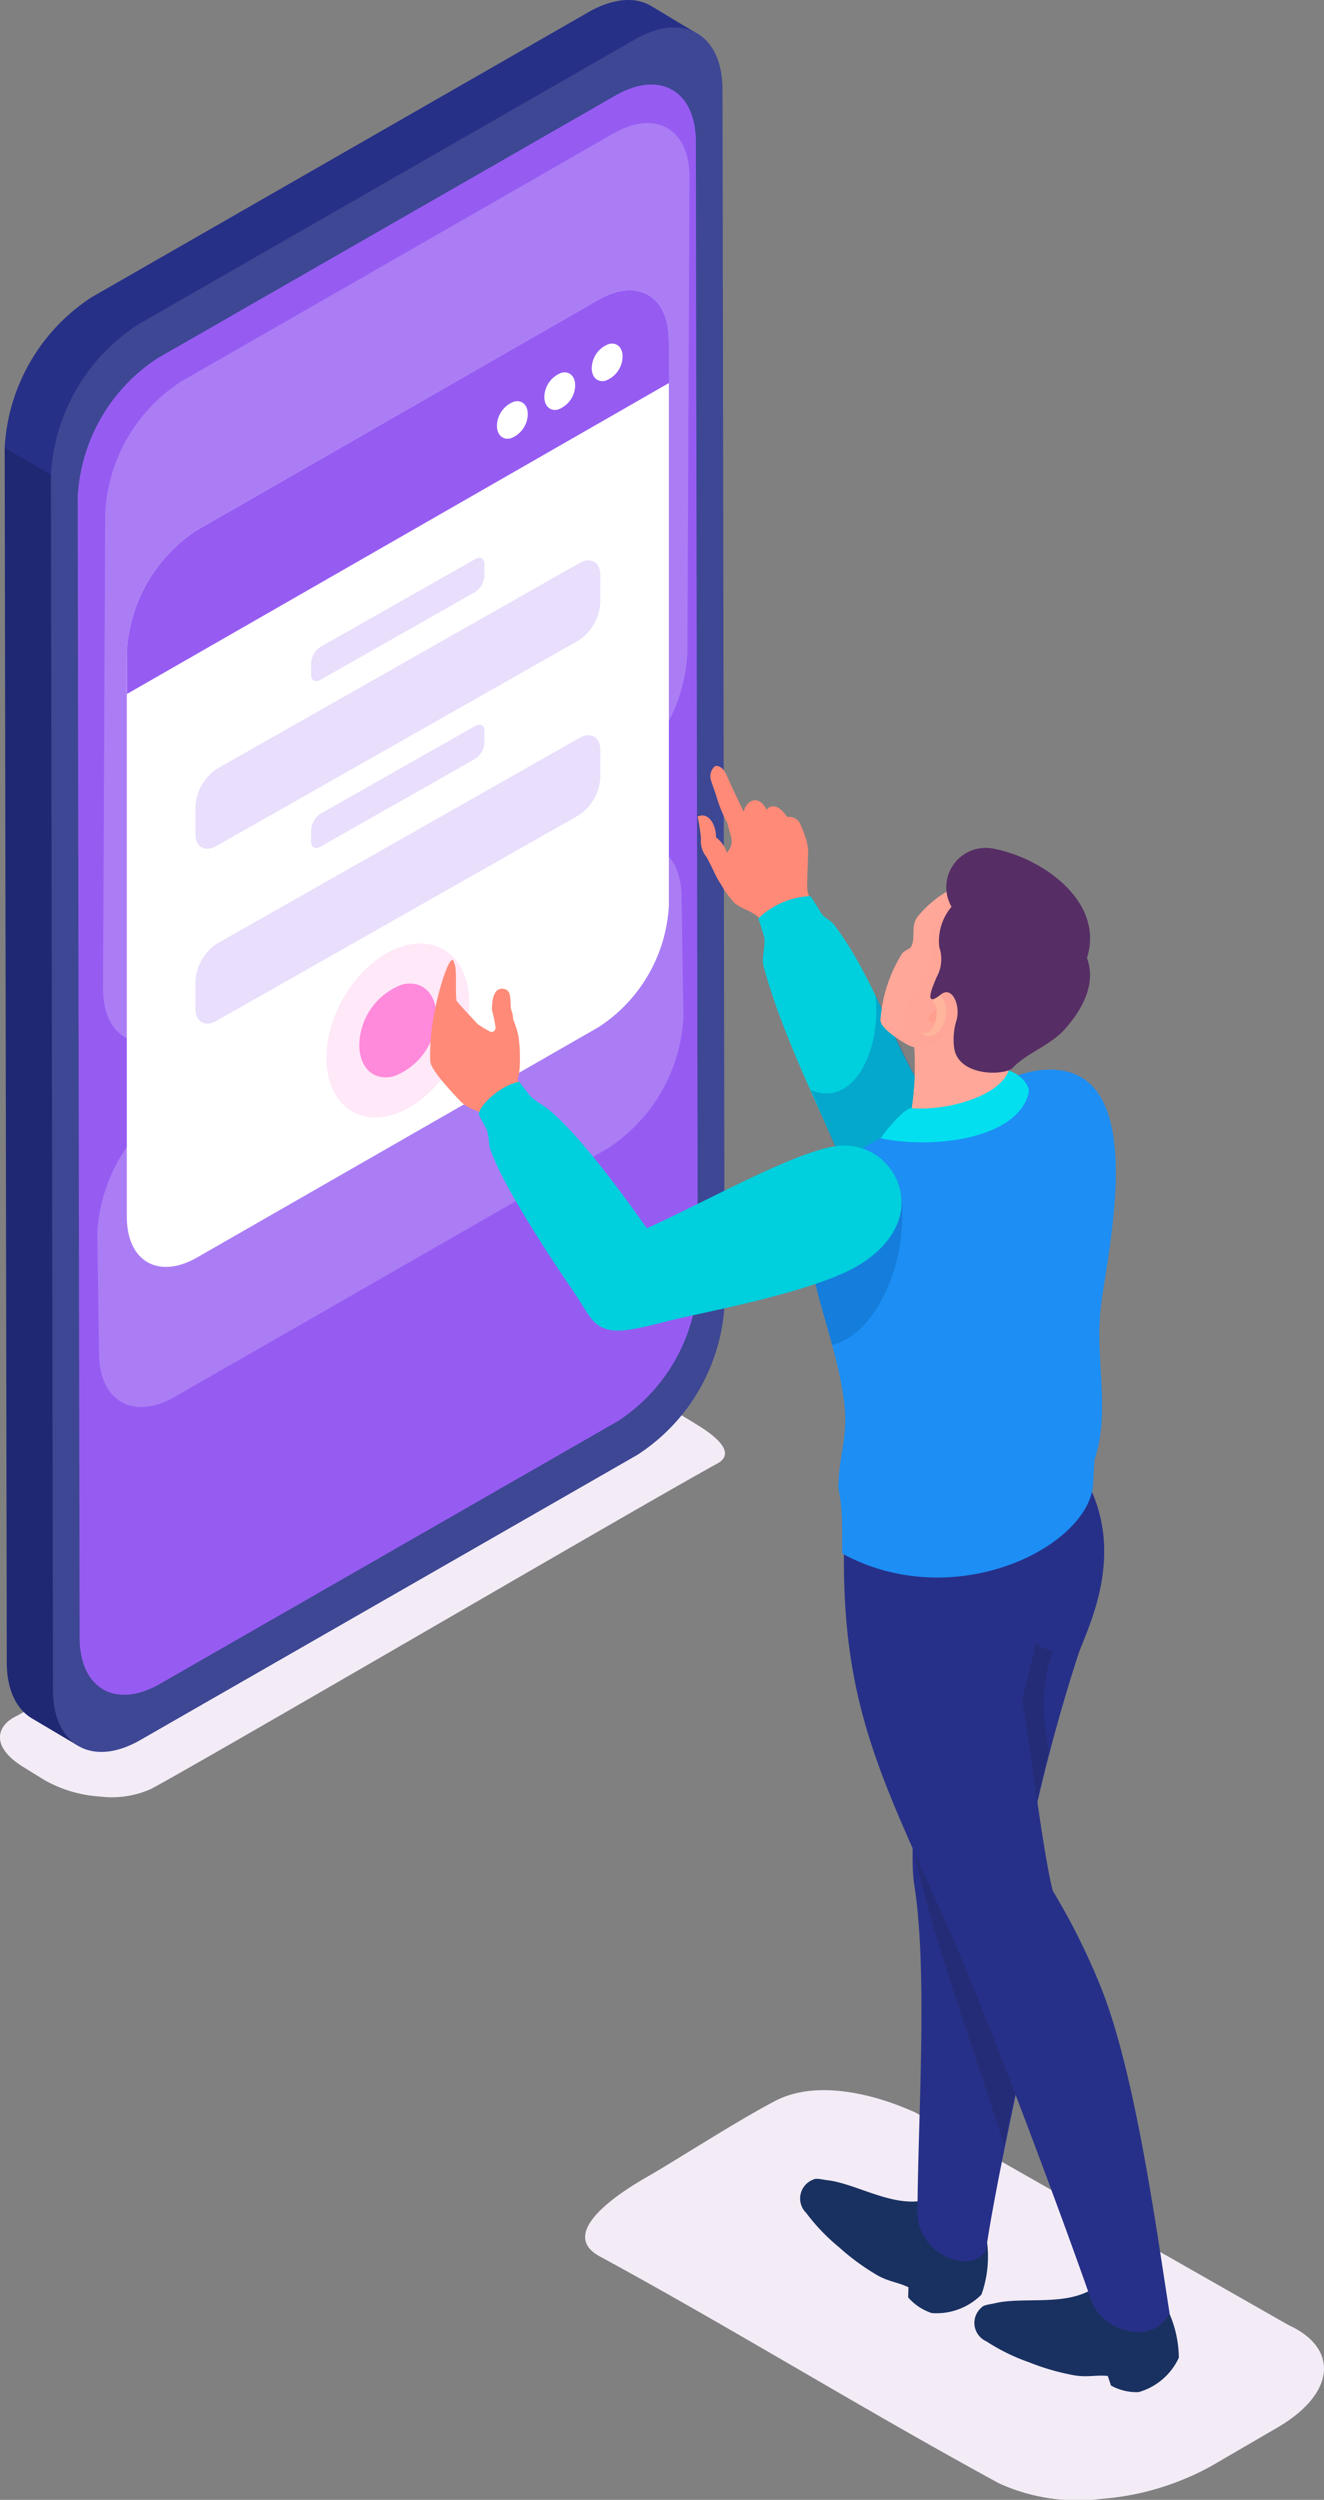 <svg xmlns="http://www.w3.org/2000/svg" xmlns:xlink="http://www.w3.org/1999/xlink" width="98.562" height="186.036" viewBox="0 0 98.562 186.036">
  <rect x="0" y="0" width="98.562" height="186.036" fill="#808080" stroke="none"/>
  <defs>
    <linearGradient id="linear-gradient" x1="72.094" y1="0.895" x2="72.128" y2="0.058" gradientUnits="objectBoundingBox">
      <stop offset="0" stop-color="#965cf2"/>
      <stop offset="1" stop-color="#ff8adc"/>
    </linearGradient>
    <linearGradient id="linear-gradient-2" x1="82.351" y1="0.56" x2="82.443" y2="0.333" xlink:href="#linear-gradient"/>
    <linearGradient id="linear-gradient-3" x1="311.379" y1="0.845" x2="311.315" y2="0.349" xlink:href="#linear-gradient"/>
    <linearGradient id="linear-gradient-4" x1="405.875" y1="0.86" x2="406.329" y2="0.353" gradientUnits="objectBoundingBox">
      <stop offset="0" stop-color="#ff8a78"/>
      <stop offset="1" stop-color="#ffa799"/>
    </linearGradient>
    <linearGradient id="linear-gradient-5" x1="316.123" y1="0.139" x2="315.538" y2="0.645" gradientUnits="objectBoundingBox">
      <stop offset="0" stop-color="#1c8ef4"/>
      <stop offset="1" stop-color="#00cfdd"/>
    </linearGradient>
    <linearGradient id="linear-gradient-6" x1="280.141" y1="0.218" x2="279.7" y2="0.781" gradientUnits="objectBoundingBox">
      <stop offset="0" stop-color="#3e4795"/>
      <stop offset="1" stop-color="#273088"/>
    </linearGradient>
    <linearGradient id="linear-gradient-7" x1="165.193" y1="0.219" x2="164.268" y2="0.742" xlink:href="#linear-gradient-6"/>
    <linearGradient id="linear-gradient-8" x1="174.608" y1="0.761" x2="174.689" y2="0.287" xlink:href="#linear-gradient-5"/>
    <linearGradient id="linear-gradient-9" x1="497.737" y1="0.301" x2="497.613" y2="0.661" xlink:href="#linear-gradient-4"/>
    <linearGradient id="linear-gradient-10" x1="835.515" y1="0.429" x2="835.211" y2="0.705" gradientUnits="objectBoundingBox">
      <stop offset="0" stop-color="#ffb89e"/>
      <stop offset="1" stop-color="#ffa799"/>
    </linearGradient>
    <linearGradient id="linear-gradient-11" x1="443.999" y1="0.119" x2="443.282" y2="0.728" gradientUnits="objectBoundingBox">
      <stop offset="0" stop-color="#8a4791"/>
      <stop offset="1" stop-color="#562e65"/>
    </linearGradient>
    <linearGradient id="linear-gradient-12" x1="474.897" y1="0.705" x2="475.402" y2="0.272" xlink:href="#linear-gradient-4"/>
    <linearGradient id="linear-gradient-13" x1="129.206" y1="0.108" x2="128.748" y2="0.466" xlink:href="#linear-gradient-5"/>
  </defs>
  <g id="Group_5058" data-name="Group 5058" transform="translate(-127 -111)">
    <g id="Group_5045" data-name="Group 5045" transform="translate(-104.252 104.59)">
      <g id="Group_5041" data-name="Group 5041">
        <path id="Path_55707" data-name="Path 55707" d="M232.582,134.062l41.31-23.594c1.534-.7,3.786-1.362,5.29-.446l3.848,2.345c.774.471,3.319,2.036,1.616,2.962-5.008,2.723-37.009,21.421-42.1,24.187a7.123,7.123,0,0,1-3.846.59,9.655,9.655,0,0,1-4.165-1.241L233,137.917c-1.086-.67-1.688-1.4-1.746-2.1C231.2,135.127,231.641,134.492,232.582,134.062Z" fill="#f3ecf6" fill-rule="evenodd"/>
        <g id="Group_5040" data-name="Group 5040">
          <path id="Path_55708" data-name="Path 55708" d="M238.074,28.528A14.28,14.28,0,0,0,231.6,39.736l3.339,4.269,3-.588c1.639-2.863,7.943-5.362,6.471-11.209l18.6-8.707,18.412-12.522h0l1.546-2.186c-1.109-.634-2.187-1.322-3.262-1.947-1.438-.851-3.272-.325-4.619.452h0Z" fill="#273087" fill-rule="evenodd"/>
          <path id="Path_55709" data-name="Path 55709" d="M231.757,130.141c.006,2.045.73,3.485,1.895,4.162l3.391,2.01a7.058,7.058,0,0,0,.75-2.664l.3.173,1.794-42.42-1.948-47.985L231.6,39.736Z" fill="#1f2873" fill-rule="evenodd"/>
          <path id="Path_55710" data-name="Path 55710" d="M285.037,13.052c-.011-4.117-2.927-5.783-6.513-3.712L241.512,30.57a14.269,14.269,0,0,0-6.471,11.208l.154,90.406c.012,4.116,2.931,5.78,6.514,3.711l37.012-21.229a14.264,14.264,0,0,0,6.471-11.209Z" fill="#3e4794" fill-rule="evenodd"/>
        </g>
        <path id="Path_55711" data-name="Path 55711" d="M283.054,16.939c-.011-3.789-2.694-5.322-5.995-3.416L242.992,33.062a13.14,13.14,0,0,0-5.955,10.317l.142,84.917c.011,3.789,2.7,5.321,5.995,3.417l34.066-19.54a13.129,13.129,0,0,0,5.956-10.316Z" fill-rule="evenodd" fill="url(#linear-gradient)"/>
        <path id="Path_55712" data-name="Path 55712" d="M281.989,73.2c-.01-3.581-2.547-5.031-5.666-3.229l-32.2,18.469a12.418,12.418,0,0,0-5.629,9.751l.134,8.921c.01,3.581,2.55,5.029,5.667,3.229l32.2-18.469a12.412,12.412,0,0,0,5.63-9.751Z" fill="#fff" fill-rule="evenodd" opacity="0.2"/>
        <path id="Path_55713" data-name="Path 55713" d="M282.581,19.575c-.01-3.582-2.546-5.031-5.666-3.229l-32.2,18.469a12.418,12.418,0,0,0-5.63,9.751L238.923,80c.011,3.581,2.551,5.029,5.667,3.229l32.2-18.469a12.412,12.412,0,0,0,5.63-9.751Z" fill="#fff" fill-rule="evenodd" opacity="0.2"/>
      </g>
      <g id="Group_5044" data-name="Group 5044">
        <path id="Path_55714" data-name="Path 55714" d="M281.043,31.724c-.009-3.323-2.362-4.667-5.256-3L245.915,45.861a11.522,11.522,0,0,0-5.222,9.046l0,42.068c.01,3.322,2.366,4.665,5.257,3l29.871-17.134a11.513,11.513,0,0,0,5.223-9.046Z" fill="#fff" fill-rule="evenodd"/>
        <path id="Path_55715" data-name="Path 55715" d="M281.043,31.724c-.009-3.323-2.362-4.667-5.256-3L245.915,45.861a11.522,11.522,0,0,0-5.222,9.046l.011,3.147,40.35-23.143Z" fill-rule="evenodd" fill="url(#linear-gradient-2)"/>
        <g id="Group_5042" data-name="Group 5042">
          <path id="Path_55716" data-name="Path 55716" d="M276.569,32.013a1.95,1.95,0,0,0-1.258,1.665c-.066.753.392,1.228,1.022,1.061a1.954,1.954,0,0,0,1.259-1.665C277.657,32.321,277.2,31.846,276.569,32.013Z" fill="#fff" fill-rule="evenodd"/>
          <path id="Path_55717" data-name="Path 55717" d="M273.04,34.155a1.953,1.953,0,0,0-1.258,1.665c-.065.753.392,1.228,1.022,1.062a1.954,1.954,0,0,0,1.259-1.665C274.128,34.464,273.67,33.988,273.04,34.155Z" fill="#fff" fill-rule="evenodd"/>
          <path id="Path_55718" data-name="Path 55718" d="M269.512,36.3a1.954,1.954,0,0,0-1.259,1.666c-.065.752.393,1.228,1.022,1.061a1.953,1.953,0,0,0,1.259-1.665C270.6,36.606,270.142,36.131,269.512,36.3Z" fill="#fff" fill-rule="evenodd"/>
        </g>
        <g id="Group_5043" data-name="Group 5043">
          <path id="Path_55719" data-name="Path 55719" d="M261.415,76.776c-2.92.772-5.531,4.227-5.834,7.717s1.819,5.693,4.739,4.921,5.531-4.227,5.833-7.717S264.334,76,261.415,76.776Z" fill-rule="evenodd" opacity="0.2" fill="url(#linear-gradient-3)"/>
          <path id="Path_55720" data-name="Path 55720" d="M261.162,79.688a4.881,4.881,0,0,0-3.145,4.161c-.163,1.881.981,3.069,2.555,2.653a4.881,4.881,0,0,0,3.145-4.161C263.88,80.46,262.736,79.272,261.162,79.688Z" fill="#ff89db" fill-rule="evenodd"/>
        </g>
        <path id="Path_55721" data-name="Path 55721" d="M275.943,49.238c0-1.021-.725-1.421-1.614-.893L247.4,63.622a3.607,3.607,0,0,0-1.6,2.805v2.018c0,1.02.727,1.42,1.614.893L274.34,54.061a3.61,3.61,0,0,0,1.6-2.805Z" fill="#955cf1" fill-rule="evenodd" opacity="0.2"/>
        <path id="Path_55722" data-name="Path 55722" d="M275.943,62.253c0-1.021-.725-1.422-1.614-.894L247.4,76.637a3.607,3.607,0,0,0-1.6,2.8V81.46c0,1.02.727,1.42,1.614.893L274.34,67.076a3.61,3.61,0,0,0,1.6-2.8Z" fill="#955cf1" fill-rule="evenodd" opacity="0.2"/>
        <path id="Path_55723" data-name="Path 55723" d="M267.315,48.4c0-.437-.311-.608-.691-.382L255.1,54.555a1.547,1.547,0,0,0-.686,1.2v.863c0,.436.311.607.691.382l11.519-6.534a1.544,1.544,0,0,0,.686-1.2Z" fill="#955cf1" fill-rule="evenodd" opacity="0.2"/>
        <path id="Path_55724" data-name="Path 55724" d="M267.315,60.82c0-.436-.311-.608-.691-.382L255.1,66.972a1.545,1.545,0,0,0-.686,1.2v.863c0,.437.311.608.691.382l11.519-6.533a1.546,1.546,0,0,0,.686-1.2Z" fill="#955cf1" fill-rule="evenodd" opacity="0.2"/>
      </g>
    </g>
    <g id="Group_5055" data-name="Group 5055" transform="translate(281.771 106.209)">
      <g id="Group_5048" data-name="Group 5048">
        <g id="Group_5047" data-name="Group 5047">
          <g id="Group_5046" data-name="Group 5046">
            <path id="Path_55725" data-name="Path 55725" d="M-100.741,62.34c.182.406.356.816.547,1.218l.785,1.654c.191-.8.838-1.093,1.323-.678a1.414,1.414,0,0,1,.388.543c.083-.217.713-.7,1.527.511a.921.921,0,0,1,1.007.608,6.621,6.621,0,0,1,.334.866,3.441,3.441,0,0,1,.22,1.168c-.021.79-.073,1.646-.07,2.589,0,1.025,1.137,2.345,1.753,3.105l-3.826,1.127a21.242,21.242,0,0,0-1.441-1.881c-.584-.617-1.336-.7-1.9-1.182a7.362,7.362,0,0,1-1.014-1.395c-.435-.644-.666-1.335-1.079-2.038a1.859,1.859,0,0,1-.4-1.376,14.674,14.674,0,0,0-.252-1.62c.789-.374,1.384.6,1.36,1.542a2.338,2.338,0,0,1,.818,1.161c.637-.8.275-1.146.045-2.194a10.5,10.5,0,0,1-.851-2.111c-.115-.323-.229-.659-.352-1.02a1.011,1.011,0,0,1,.249-1.11C-101.423,61.735-101.047,61.786-100.741,62.34Z" fill-rule="evenodd" fill="url(#linear-gradient-4)"/>
            <path id="Path_55726" data-name="Path 55726" d="M-102.39,65.486a2.382,2.382,0,0,1,.729,1.7,5.123,5.123,0,0,1,.978,1.016,2.278,2.278,0,0,0-.8-1.1c.019-.749-.356-1.523-.91-1.615Zm2.914-.416a1.358,1.358,0,0,0,.8.86,2.041,2.041,0,0,1-.517-1.217,1.43,1.43,0,0,0-.217.5l-.067-.142Zm1.783,0a1.822,1.822,0,0,0,.61.9,3.219,3.219,0,0,1-.4-1.1.474.474,0,0,0-.205.2Zm2.184,1.749a2.457,2.457,0,0,1-.418-1.227,1.329,1.329,0,0,0-.244,0l-.017-.025A1.968,1.968,0,0,0-95.509,66.814Z" fill="#ff8978" fill-rule="evenodd"/>
          </g>
          <path id="Path_55727" data-name="Path 55727" d="M-86.841,84.6c-1.844-3.373-3.256-7.579-5.859-11.019-.217-.287-.736-.514-.922-.815q-.406-.656-.808-1.287a5.934,5.934,0,0,0-3.883,1.655q.212.675.415,1.342c.158.518-.188,1.612-.052,2.13,1.221,4.658,3.819,9.9,5.676,14.194C-87.735,95.763-83.378,89.988-86.841,84.6Z" fill-rule="evenodd" fill="url(#linear-gradient-5)"/>
        </g>
        <path id="Path_55728" data-name="Path 55728" d="M-86.841,84.518c-.276-.5-2.5-5.139-2.762-5.675.471,4.113-1.625,8.41-4.808,7.071.421.922,1.472,3.418,1.9,4.417C-87.968,95.3-83.378,89.91-86.841,84.518Z" fill="#0960ac" fill-rule="evenodd" opacity="0.35" style="mix-blend-mode: multiply;isolation: isolate"/>
      </g>
      <g id="Group_5054" data-name="Group 5054">
        <path id="Path_55729" data-name="Path 55729" d="M-58.836,177.827l-27.771-15.816c-3.027-1.384-7.36-2.485-10.445-.879-2.81,1.462-7.44,4.456-9.487,5.623-1.555.887-6.952,4.121-3.59,5.949,9.889,5.377,19.676,11.425,29.718,16.888a14.093,14.093,0,0,0,7.594,1.164,20.092,20.092,0,0,0,8.225-2.45q2.5-1.455,4.925-2.866c2.178-1.268,3.333-2.768,3.448-4.155C-56.107,179.931-56.978,178.675-58.836,177.827Z" fill="#f3ecf6" fill-rule="evenodd"/>
        <path id="Path_55730" data-name="Path 55730" d="M-82.8,170.82c-.506-.2-1.632-2.441-3.557-2.222-2.312.263-4.8-1.326-6.838-1.562-.363-.042-.813-.183-1.051-.037a1.5,1.5,0,0,0-.512,2.471,14.716,14.716,0,0,0,2.456,2.564,17.241,17.241,0,0,0,2.859,2.088c.876.486,1.5.5,2.3.885l-.025.747a3.923,3.923,0,0,0,1.76,1.171,4.715,4.715,0,0,0,3.7-1.377,8.493,8.493,0,0,0,.364-4.256Z" fill="#193161" fill-rule="evenodd"/>
        <path id="Path_55731" data-name="Path 55731" d="M-84.477,119.9c-.443,4.959-2.929,20.8-2.237,25.147,1.041,6.54.253,17.668.242,24.608.175,2.916,3.925,4.469,5.092,2.616.937-6.2,3.019-14.892,3.562-18.338.607-3.86.406-8.548-.573-11.084a131.968,131.968,0,0,1,3.869-14.872c.57-1.787,3.8-7.562.456-13.3Z" fill-rule="evenodd" fill="url(#linear-gradient-6)"/>
        <path id="Path_55732" data-name="Path 55732" d="M-86.582,138.2c-.122,1.431-.207,2.758-.239,3.9,1.308,6.557,4.775,15.764,6.794,22.357.662-3.559,1.542-6.715,1.957-9.041l.008-.043,0-.028,0-.015.007-.043.008-.043.014-.084.008-.042.007-.041.007-.042.008-.041.007-.04h0l.007-.04.007-.04.007-.04v0l.006-.035.007-.039.007-.039v-.009l.006-.03.006-.038.007-.038,0-.013,0-.025.006-.038.007-.037,0-.016,0-.021.006-.036.006-.036,0-.02,0-.016.006-.036.006-.036,0-.023v-.012l.006-.034,0-.035.005-.026v-.008l.006-.033.005-.034,0-.029v0l0-.033.006-.032,0-.032c.008-.054.017-.108.025-.162l.006-.045c.007-.046.014-.091.02-.137l0-.027.023-.163,0-.038.018-.138.005-.035c.007-.054.013-.109.02-.164l.005-.041.015-.126.006-.05c0-.048.011-.1.016-.143l.005-.055c0-.044.01-.087.014-.131l.006-.055.012-.125,0-.045.015-.166,0-.039.011-.125,0-.058.012-.155.005-.064.007-.1.005-.074c0-.051.007-.1.01-.152v-.034l.008-.138,0-.061.006-.124,0-.044c0-.053,0-.106.007-.16l0-.062,0-.1,0-.078v0l.005-.134v-.006l0-.075,0-.086,0-.083,0-.093,0-.142v-.24c0-.056,0-.112,0-.168v-.735l0-.188v-.063l0-.1,0-.054c0-.068-.005-.137-.008-.2v-.023l0-.117v-.019c-.006-.122-.012-.243-.019-.364l0-.024c-.01-.165-.021-.329-.033-.491l0-.018c-.009-.118-.019-.236-.03-.353l0-.022c-.027-.284-.058-.563-.093-.835v0a13.526,13.526,0,0,0-.7-3.03c.229-1.578.94-4.576,1.8-7.779-.1-.5-.187-1-.268-1.509a13.163,13.163,0,0,1,.517-5.958c-3.209-.559-1.824-4.52-3.363-6.856l-5.233,3.18c-.256,2.043-.57,4.47-.87,6.959l3.331,11.378C-84.24,140.729-85.743,138.941-86.582,138.2Z" fill="#1e2353" fill-rule="evenodd" opacity="0.3" style="mix-blend-mode: multiply;isolation: isolate"/>
        <g id="Group_5049" data-name="Group 5049">
          <path id="Path_55733" data-name="Path 55733" d="M-69.662,176.175c-.543-.012-2.372-1.732-4.1-.864-2.08,1.043-4.964.407-6.958.886-.355.086-.826.108-1,.328a1.5,1.5,0,0,0,.369,2.5,14.791,14.791,0,0,0,3.188,1.564,17.347,17.347,0,0,0,3.4.976c.989.156,1.577-.05,2.46.041l.234.71a3.92,3.92,0,0,0,2.055.494,4.715,4.715,0,0,0,3-2.565,8.5,8.5,0,0,0-1.123-4.121Z" fill="#193161" fill-rule="evenodd"/>
          <path id="Path_55734" data-name="Path 55734" d="M-84.156,148.32c3.009,6.814,8.309,21.019,10.727,27.952.915,1.935,4.365,3.164,5.726.664-.9-5.611-2.51-17.9-5.172-24.4A49.987,49.987,0,0,0-76.4,145.5c-.706-2.74-1.589-10.14-2.271-14.144.612-3.313,3.284-8.854-1.851-13.669-2.072,1.474-8.477,2.4-11.382.755C-92.376,131.528-89.164,136.985-84.156,148.32Z" fill-rule="evenodd" fill="url(#linear-gradient-7)"/>
        </g>
        <path id="Path_55735" data-name="Path 55735" d="M-72.83,102.114c-.431,3.888.738,7.711-.452,11.261-.054.366-.087,1.805-.15,2.2-.784,4.6-10.51,9.25-18.622,4.839-.044-.57.007-1.166-.037-2.222a12.587,12.587,0,0,0-.273-2.645c.012-2.5.79-3.782.417-6.566-.76-5.665-3.9-11.109-2.162-15.566A4.735,4.735,0,0,1-92.344,91.4c1.917-1.54,11.831-6.589,14.837-6.945C-68.781,83.322-72.362,97.9-72.83,102.114Z" fill-rule="evenodd" fill="url(#linear-gradient-8)"/>
        <path id="Path_55736" data-name="Path 55736" d="M-92.826,104.871c-1.125-4.162-2.594-8.092-1.283-11.459A4.735,4.735,0,0,1-92.344,91.4c1.916-1.54,1.662,2.6,4.668,2.245C-87.1,99.177-89.833,104.211-92.826,104.871Z" fill="#0960ac" fill-rule="evenodd" opacity="0.35" style="mix-blend-mode: multiply;isolation: isolate"/>
        <g id="Group_5052" data-name="Group 5052">
          <path id="Path_55737" data-name="Path 55737" d="M-86.707,82.713a21.4,21.4,0,0,1-.221,4.774c2.842-.092,6.791-.835,7.222-2.951-.02-.254-.038-.511-.051-.763a1.036,1.036,0,0,1,.116-.092c1.019-.677,2.7-1.18,3.788-2.419,1.732-1.98,2.652-4.64,1.293-7.317-2.482-4.889-8.484-4.973-11.827-1.019-.653.772-.175,1.571-.546,2.317-.073.145-.34.21-.65.466a11.137,11.137,0,0,0-1.643,5c.013.642,1.489,1.547,2.145,1.9A1.648,1.648,0,0,0-86.707,82.713Z" fill="#ffa698" fill-rule="evenodd"/>
          <path id="Path_55738" data-name="Path 55738" d="M-86.707,82.713a21.4,21.4,0,0,1-.221,4.774c2.842-.092,6.791-.835,7.222-2.951-.02-.254-.038-.511-.051-.763.039-.035.082-.06.116-.092,2.16-2.021-.729-4.338-4.379-2.342A2.832,2.832,0,0,1-86.707,82.713Z" fill-rule="evenodd" fill="url(#linear-gradient-9)"/>
          <path id="Path_55739" data-name="Path 55739" d="M-89.226,80.714c.013.281,1.176.7,1.662.77-.331-3.02,2.543-3.482,2.11-6.43-.26-1.773,1.563-2.413.847-3.711a8.29,8.29,0,0,0-1.78,1.583c-.653.772-.175,1.571-.546,2.317-.073.146-.34.21-.65.466A10.647,10.647,0,0,0-89.226,80.714Z" fill-rule="evenodd" fill="url(#linear-gradient-10)"/>
          <g id="Group_5050" data-name="Group 5050">
            <path id="Path_55740" data-name="Path 55740" d="M-85.31,79.487c.057-.676.33-.806.557-.626a1.812,1.812,0,0,1,.393,1.478c-.11,1.122-1.15,2.127-1.867,1.219.784.416,1.153-.588,1.187-1.3C-85.018,79.779-85.139,79.374-85.31,79.487Z" fill="#ffb49c" fill-rule="evenodd"/>
            <path id="Path_55741" data-name="Path 55741" d="M-85.059,79.919c-.418.316-.61.529-.6.707.005.123.108.308.474.179A1.6,1.6,0,0,0-85.059,79.919Z" fill="#ff9d8e" fill-rule="evenodd"/>
          </g>
          <path id="Path_55742" data-name="Path 55742" d="M-79.671,84.46c.841.259,1.626,1.124,1.472,1.679-.837,3.421-7.107,4.185-11.006,3.361-.047-.01,1.459-2,2.206-2.245C-84.545,87.5-80.428,86.48-79.671,84.46Z" fill="#03dfef" fill-rule="evenodd"/>
          <g id="Group_5051" data-name="Group 5051">
            <path id="Path_55743" data-name="Path 55743" d="M-79.37,84.248c1.04-1.109,2.8-1.639,3.927-2.93,1.114-1.272,2.333-3.226,1.589-5.233,1.311-4.123-3.17-7.393-6.943-8.136a2.931,2.931,0,0,0-3.142,4.323,3.955,3.955,0,0,0-.908,3.015,2.755,2.755,0,0,1-.191,2.206c-.3.7-1.038,2.378.3,1.313.867-.688,1.473.833,1.179,1.884a4.823,4.823,0,0,0-.188,2.032C-83.492,84.929-79.948,84.865-79.37,84.248Z" fill="#562e65" fill-rule="evenodd"/>
            <path id="Path_55744" data-name="Path 55744" d="M-75.105,74.219c.893-3.994-4.357-6.016-6.411-6.063-2.078-.048-3.707,3.372-1.242,4.524C-81.078,73.465-77.75,71.929-75.105,74.219Z" fill-rule="evenodd" fill="url(#linear-gradient-11)"/>
          </g>
        </g>
        <g id="Group_5053" data-name="Group 5053">
          <path id="Path_55745" data-name="Path 55745" d="M-116.734,79.873a2.673,2.673,0,0,1,.17.807,6.455,6.455,0,0,1,.391,1.225,11.427,11.427,0,0,1,.1,2.016,4.422,4.422,0,0,1-.176,1.239,11.383,11.383,0,0,0,2.039,2.406l-2.4,1.831c-1.012-.668-1.8-1.37-2.676-1.95a2.946,2.946,0,0,1-1.168-.659c-.555-.58-2.192-2.3-2.286-2.979a15.391,15.391,0,0,1,.266-3.443c.433-2.432,1.36-4.988,1.519-3.86.232.27.042,2.469.189,2.794.568.655.839.924,1.551,1.7a8.159,8.159,0,0,0,.945.572c.246.066.381-.1.39-.321a10.528,10.528,0,0,0-.272-1.3c0-1.042.258-1.633.816-1.578a.55.55,0,0,1,.523.487C-116.758,79.11-116.773,79.447-116.734,79.873Z" fill-rule="evenodd" fill="url(#linear-gradient-12)"/>
          <path id="Path_55746" data-name="Path 55746" d="M-92.54,90.081c-3.305.51-9.681,4.145-14.081,6.117-2.454-3.5-5.674-7.688-7.66-9.1a6.566,6.566,0,0,1-.988-.709q-.434-.529-.841-1.09c-1.242.172-3.04,1.722-3.016,2.454.2.366.4.749.61,1.143a7.436,7.436,0,0,1,.174,1.166c.673,2.449,4.388,8.1,6.12,10.628,1,1.458,1.352,2.314,2.03,2.75,1.087.7,2.546.317,5.357-.39,2.366-.594,10-1.984,13.518-3.838,2.478-1.308,4.379-3.663,3.4-6.375A4.271,4.271,0,0,0-92.54,90.081Z" fill-rule="evenodd" fill="url(#linear-gradient-13)"/>
        </g>
      </g>
    </g>
  </g>
</svg>
